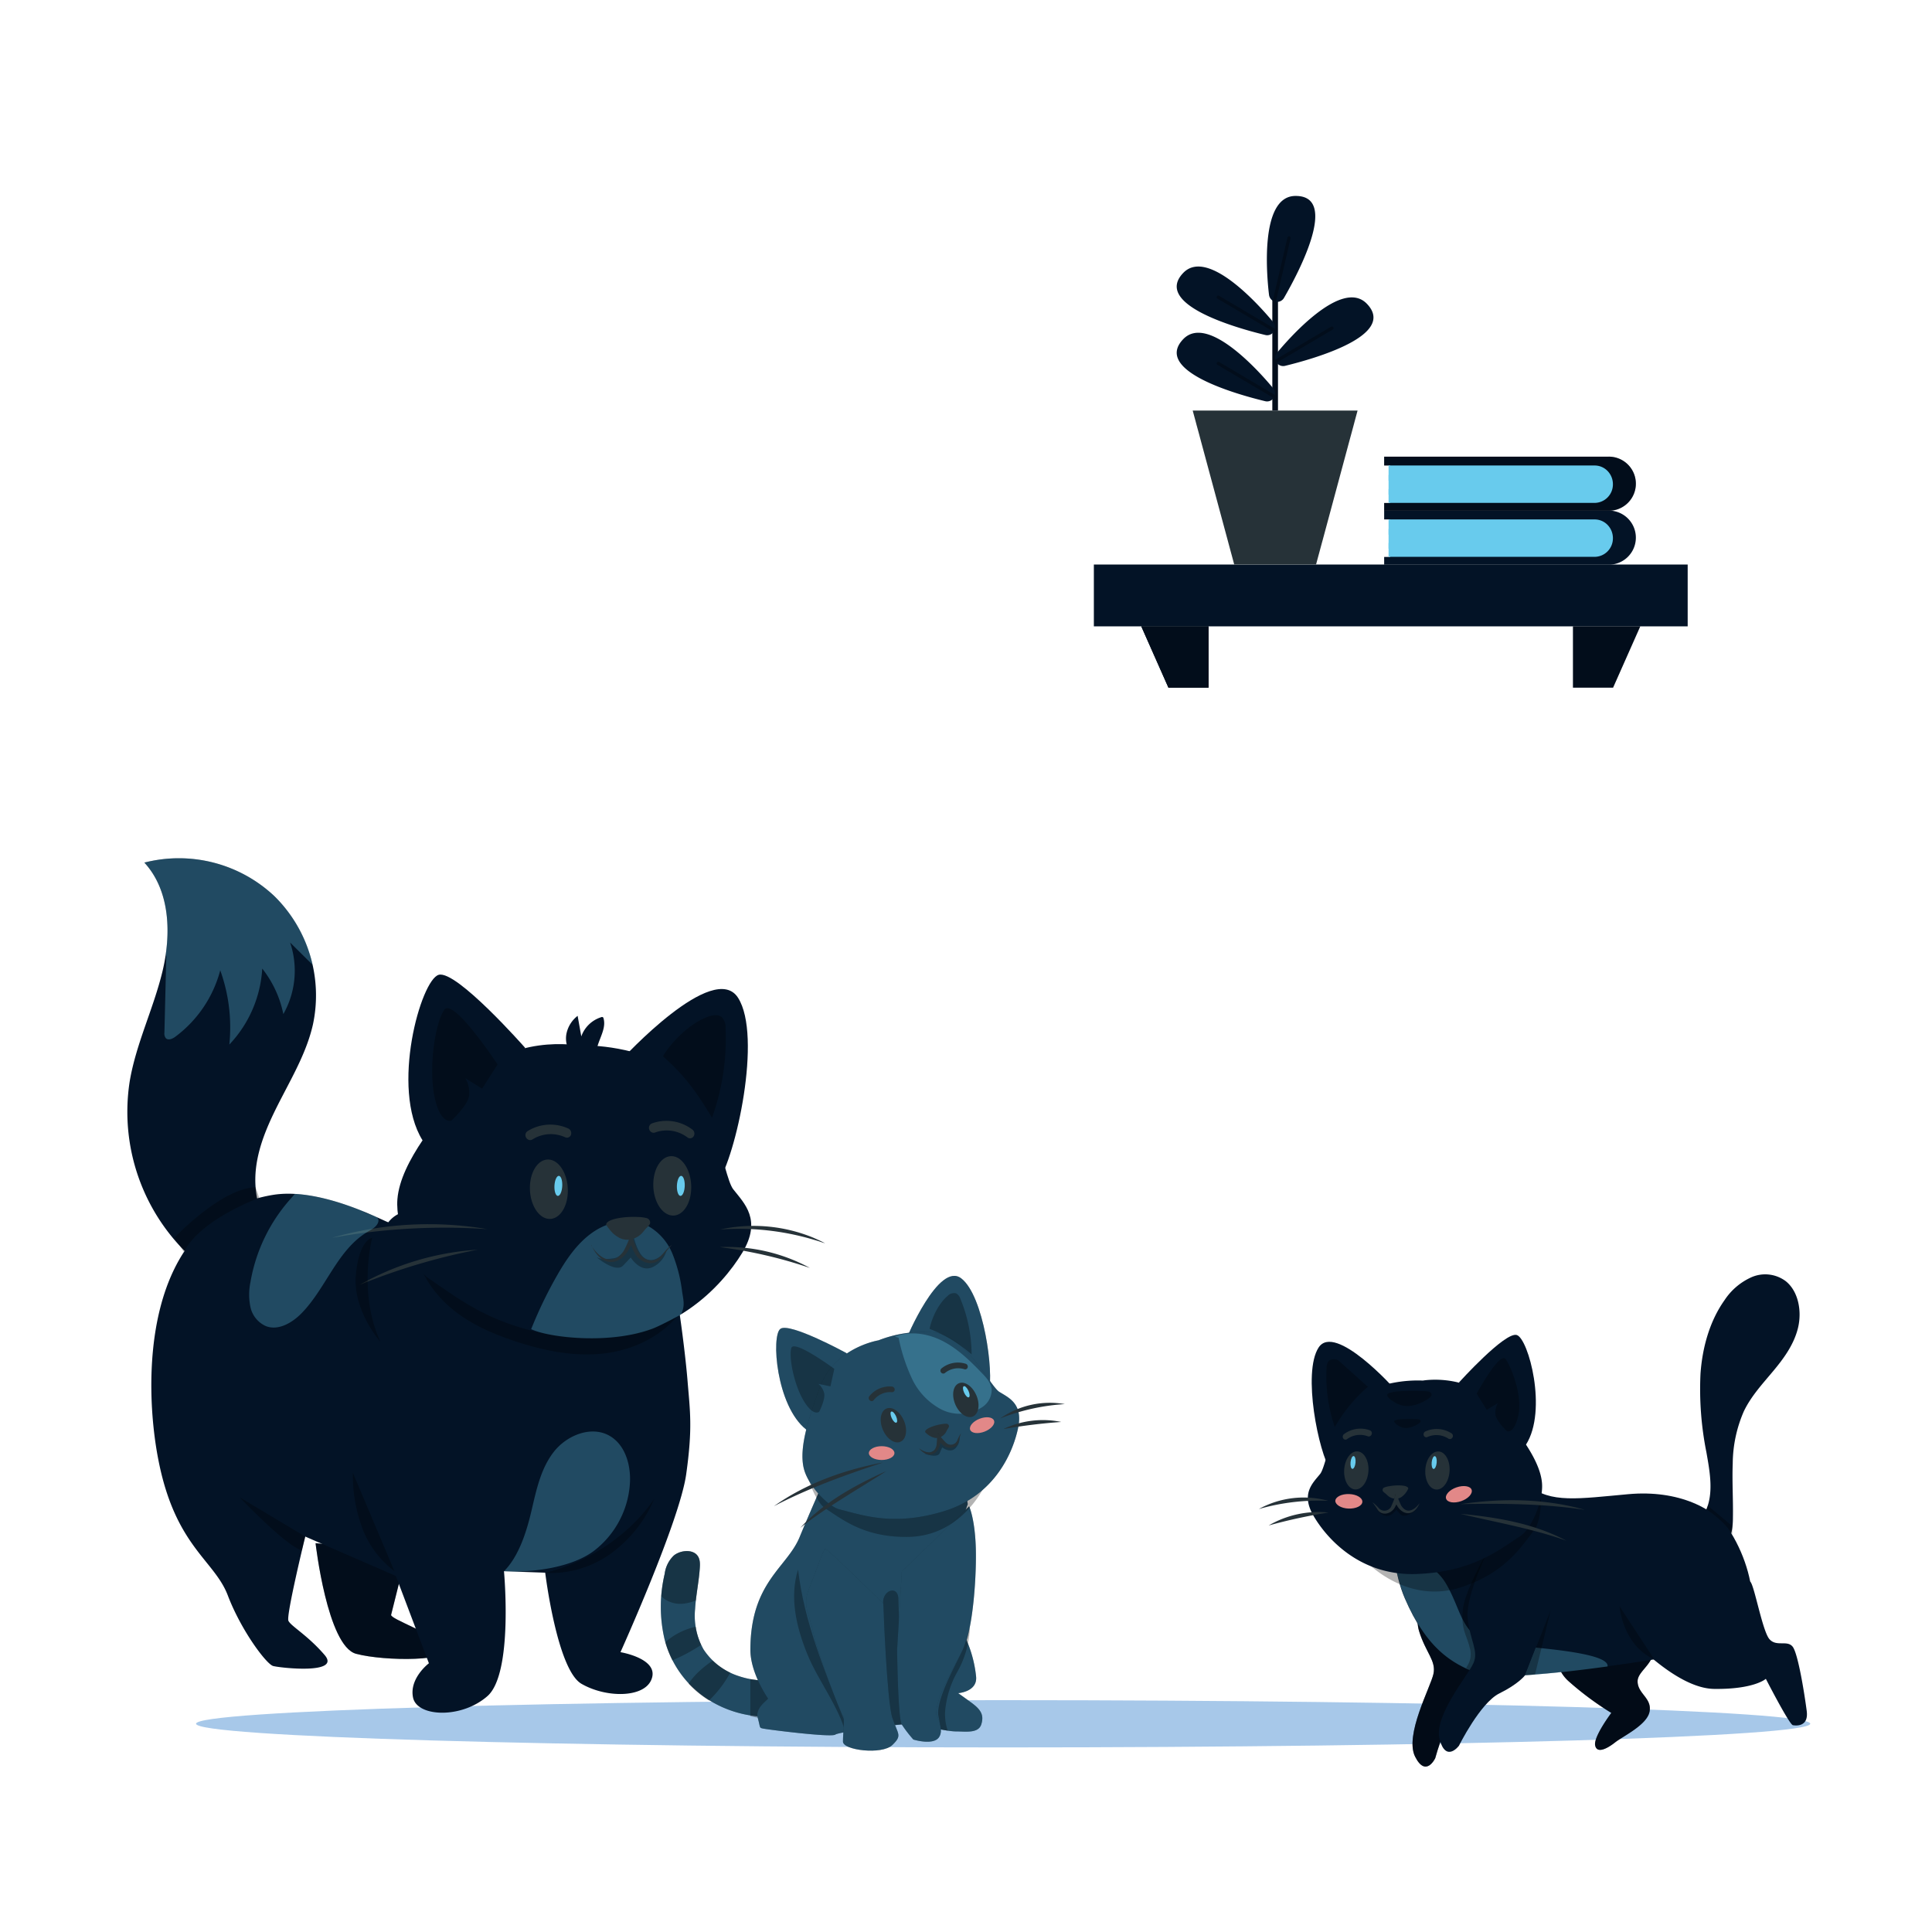 <svg xmlns="http://www.w3.org/2000/svg" viewBox="0 0 500 500"><path d="M468.49 446.1c0 3.38-93.52 6.13-208.88 6.13s-208.87-2.75-208.87-6.13 93.51-6.1 208.87-6.1 208.88 2.71 208.88 6.1" style="fill:#a7c8e9"/><path d="M283.09 146.1h153.68v16H283.09z" style="fill:#031326"/><path d="m295.36 162.09 7.03 15.87h10.38v-15.87z" style="fill:#031326"/><path d="m295.36 162.09 7.03 15.87h10.38v-15.87z" style="fill:#031326"/><path d="m295.36 162.09 7.03 15.87h10.38v-15.87z" style="opacity:.3"/><path d="m424.5 162.09-7.04 15.87h-10.37v-15.87z" style="fill:#031326"/><path d="m424.5 162.09-7.04 15.87h-10.37v-15.87z" style="opacity:.3"/><path d="M330.73 106.25V76.41a.72.72 0 1 0-1.44 0v29.84Z" style="fill:#031326"/><path d="M330.73 106.25V76.41a.72.72 0 1 0-1.44 0v29.84Z" style="opacity:.3"/><path d="m317.92 140.55.73 2.71.16.58.6 2.24h21.19l.6-2.24.16-.58.73-2.71.16-.57 7.24-26.87.16-.58.73-2.7.15-.58.81-3h-42.67l.81 3 .15.58.74 2.7.15.58 7.25 26.87z" style="fill:#263238"/><path d="M327.43 86.69a2 2 0 0 0 2.18-.81 1.9 1.9 0 0 0 .35-.77 2 2 0 0 0 0-.44 2.07 2.07 0 0 0-.48-1.33c-2.75-3.34-16.7-19.47-23.24-12.73-7.86 8.15 13.57 14.23 21.19 16.08" style="fill:#031326"/><path d="m315.09 77.29 14.52 8.59a1.9 1.9 0 0 0 .35-.77l-14.44-8.54a.42.42 0 1 0-.43.72" style="opacity:.3"/><path d="M330 92.65a2.2 2.2 0 0 0 .05.45 2.2 2.2 0 0 0 .35.77 2.07 2.07 0 0 0 2.18.81c7.62-1.86 29.05-7.93 21.15-16.08-6.54-6.75-20.49 9.38-23.25 12.72a2.1 2.1 0 0 0-.48 1.33" style="fill:#031326"/><path d="M330.05 93.1a2.2 2.2 0 0 0 .35.77l14.52-8.6a.42.42 0 0 0 .15-.57.42.42 0 0 0-.58-.15Z" style="opacity:.3"/><path d="M328.42 76.29a2.1 2.1 0 0 0 .63 1.27 3 3 0 0 0 .35.27 2 2 0 0 0 .8.28 2.07 2.07 0 0 0 2.09-1c3.92-6.79 14.3-26.5 2.95-26.4-9.4.06-7.34 21.29-6.82 25.58" style="fill:#031326"/><path d="M329.4 77.83a2 2 0 0 0 .8.28l3.8-16.44a.41.41 0 0 0-.31-.5.42.42 0 0 0-.5.32Z" style="opacity:.3"/><path d="M327.43 103.83a2.07 2.07 0 0 0 2.18-.81 2 2 0 0 0 .35-.77 2.2 2.2 0 0 0 0-.45 2.1 2.1 0 0 0-.48-1.33c-2.75-3.34-16.7-19.47-23.24-12.72-7.86 8.15 13.57 14.25 21.19 16.08" style="fill:#031326"/><path d="m315.09 94.43 14.52 8.57a2 2 0 0 0 .35-.77l-14.44-8.53a.42.42 0 0 0-.58.15.43.43 0 0 0 .15.58" style="opacity:.3"/><path d="M359.76 134.43h-1.54v-2.29h58.14a7 7 0 0 1 0 14h-58.14v-2h1.54Z" style="fill:#031326"/><path d="M359.36 134.43v9.68h53.34a4.78 4.78 0 0 0 4.72-4.84 4.9 4.9 0 0 0-1.38-3.42 4.64 4.64 0 0 0-3.34-1.42Z" style="fill:#68cbed"/><path d="M359.36 136.88v1.48h52a.74.74 0 0 0 .73-.74.74.74 0 0 0-.73-.74ZM359.36 140.52V142h52a.73.73 0 0 0 .73-.73.74.74 0 0 0-.73-.74Z" style="fill:#68cbed"/><path d="M359.76 120.47h-1.54v-2.29h58.14a7 7 0 0 1 0 14h-58.14v-2h1.54Z" style="fill:#031326"/><path d="M359.76 120.47h-1.54v-2.29h58.14a7 7 0 0 1 0 14h-58.14v-2h1.54Z" style="opacity:.3"/><path d="M359.36 120.47v9.68h53.34a4.78 4.78 0 0 0 4.72-4.84 4.9 4.9 0 0 0-1.38-3.42 4.64 4.64 0 0 0-3.34-1.42Z" style="fill:#68cbed"/><path d="M359.36 122.92v1.48h52a.74.74 0 0 0 .73-.74.74.74 0 0 0-.73-.74ZM359.36 126.56V128h52a.73.73 0 0 0 .73-.73.74.74 0 0 0-.73-.74Z" style="fill:#68cbed"/><path d="M369.6 401.65c-.27.63-4.07 14.87-2.35 20.47s4.47 7.66 3.72 11.1-7.54 15.88-4.74 21.41 5.21.38 5.21.38 3.24-12.13 7.6-15.67 5.58-6.1 5.58-6.1l3.38-19.15Z" style="fill:#031326"/><path d="M369.6 401.65c-.27.63-4.07 14.87-2.35 20.47s4.47 7.66 3.72 11.1-7.54 15.88-4.74 21.41 5.21.38 5.21.38 3.24-12.13 7.6-15.67 5.58-6.1 5.58-6.1l3.38-19.15Z" style="opacity:.4"/><path d="M404.29 421.85c-.06.67-4.06 8.2 1.72 13.3a78 78 0 0 0 11 8.15s-4.63 6.14-4.19 8.39 3.12.86 5.17-.76 8.31-4.53 8.92-8-3-4.54-3.1-7.7 5.55-4.81 4.15-11.06-5.08-9-5.08-9Z" style="fill:#031326"/><path d="M404.29 421.85c-.06.67-4.06 8.2 1.72 13.3a78 78 0 0 0 11 8.15s-4.63 6.14-4.19 8.39 3.12.86 5.17-.76 8.31-4.53 8.92-8-3-4.54-3.1-7.7 5.55-4.81 4.15-11.06-5.08-9-5.08-9Z" style="opacity:.4"/><path d="M359.58 387.22c1.61-5-1.46 13.83 4 26.47s11.8 16.82 19.1 19.43 45.41-3.67 45.41-3.67 24.93-7.61 25.37-13.19-1.57-13.21-5.48-19.57-13.69-11.16-26.55-10-20.3 2.45-25.82-2.35-6.83-7.21-6.83-7.21Z" style="fill:#031326"/><path d="M389.5 425.72c-11.47-.9-10.63-7.83-15.16-15.68S360.87 403 360.87 403v.18a41.5 41.5 0 0 0 2.78 10.54c5.49 12.63 11.8 16.82 19.1 19.43 4.6 1.64 21.45-.25 33.28-1.87.53-3.28-15.1-4.65-26.53-5.56" style="fill:#68cbed;opacity:.3"/><path d="M441.3 391.31c2.29-4.61 1.23-10.27.32-15.44a83.2 83.2 0 0 1-1.53-20.39c.49-6.81 2.39-13.61 6.22-19a16.3 16.3 0 0 1 7.12-6 8.88 8.88 0 0 1 8.75 1.11c3.28 2.65 4.19 7.82 3.13 12.12s-3.7 7.88-6.43 11.15-5.68 6.44-7.57 10.37a34.4 34.4 0 0 0-2.88 13.5c-.18 4.67.13 9.34.05 14 0 2.42-.29 5.08-1.89 6.72M419.94 421.71c.36.44 13.27 15.25 23.68 15.38s13.38-2.61 13.38-2.61 6.07 11.84 7 12 4.1.39 3.58-3.67-2.22-14.89-3.65-16.66-4.2.12-6-1.94-3.86-13.69-4.92-14.84-33.07 12.34-33.07 12.34" style="fill:#031326"/><path d="M379.42 431.6a5.7 5.7 0 0 0 .93-5.23c-.82-3.38-2.27-4.68-1.78-9.7s6.21-14.82 6.21-14.82.94 27.22.79 27.57-4.24 3.63-4.24 3.63Z" style="opacity:.3"/><path d="M386.06 399.29c-.38.55-6.84 13.57-6.24 19.43s2.91 8.51 1.51 11.69-10.43 13.76-8.75 19.8 5 1.58 5 1.58 5.5-11.1 10.46-13.54 6.63-4.67 6.63-4.67l7-17.9Z" style="fill:#031326"/><path d="m397.26 433.36 4.06-16.65-6.63 16.87zM428.13 429.45l-9-13.75s.77 10.06 9 13.75M441.62 390.62s4.86 3.11 6.66 6.51l.07-2.17-6.38-5.3ZM366.44 366.45s9.19-4.71 17.41 1.75c4.71 3.7 12.07 9 14.13 14.62 1.53 4.19.72 11.08-.9 13.13-3.3 4.16-7.3 11-18.86 14.8s-20.94-2.8-25.12-7.05-2.42-7.42-1.52-9.93-1.81-16.44 3.77-21.39a25.24 25.24 0 0 1 11.09-5.93" style="opacity:.3"/><path d="M377.6 357.76s11.91-13.18 14.94-12.26 8 19.52 2.4 28.34l-4.46 2.57L380 365.85ZM361.1 359.66c-.23-.3-15.59-17.43-19.84-10.93s0 27.18 3.1 31.82 16.74-20.89 16.74-20.89" style="fill:#031326"/><path d="M368.23 357.29s12.26-2.17 19.55 7.08c4.17 5.3 10.86 13.08 11.3 19.6.33 4.87-3 11.86-5.56 13.52-5.25 3.38-12.23 9.33-26.91 9.86s-23.26-9.23-26.64-15-.24-8.51 1.67-10.88 3.55-17.81 11.72-21.33a33.4 33.4 0 0 1 14.87-2.85" style="fill:#031326"/><path d="M378 389.27c10.61-1.57 21.76-1.49 32.13 1.47-10.62-1.6-21.41-1.68-32.13-1.47M378 391.79c9.35.85 19 2.49 27.37 6.94-8.59-3.09-18.48-4.81-27.37-6.94M343.78 388.42a55.9 55.9 0 0 0-18 2.12 24.1 24.1 0 0 1 18-2.12M343.82 391.44a141 141 0 0 0-15.49 3.35 25.65 25.65 0 0 1 15.49-3.35M354.59 371.66a.72.72 0 0 1-.59.06 5.68 5.68 0 0 0-5.35.7.7.7 0 0 1-1-.13.84.84 0 0 1 .15-1.12 7.12 7.12 0 0 1 6.75-1 .8.8 0 0 1 .44 1 .78.78 0 0 1-.4.49M354.16 380.37c-.05 2.72-1.49 5-3.23 5.09s-3.12-2-3.07-4.75 1.49-5 3.23-5.09 3.11 2.04 3.07 4.75" style="fill:#263238"/><path d="M350.81 378.54c-.09.92-.45 1.63-.81 1.6s-.57-.8-.48-1.72.44-1.63.8-1.59.57.8.49 1.71" style="fill:#68cbed"/><path d="M375.44 372.4a.7.7 0 0 1-.58-.07 5.68 5.68 0 0 0-5.38-.46.71.71 0 0 1-1-.35.84.84 0 0 1 .39-1.06 7.1 7.1 0 0 1 6.8.5.79.79 0 0 1 .22 1.08.8.8 0 0 1-.45.36M375.16 380.4c-.05 2.72-1.49 5-3.23 5.09s-3.11-2-3.07-4.76 1.49-5 3.23-5.09 3.11 2.04 3.07 4.76" style="fill:#263238"/><path d="M371.81 378.57c-.09.91-.45 1.63-.81 1.59s-.57-.8-.48-1.72.44-1.62.8-1.59.58.8.49 1.72" style="fill:#68cbed"/><path d="M358.15 385a5.4 5.4 0 0 1 1.39-.37c2-.37 4.87-.31 4.92.59a5.17 5.17 0 0 1-1.68 2.15 2.63 2.63 0 0 1-2 .47 3.2 3.2 0 0 1-1.38-.57c-.4-.3-.61-.57-1-.87a2.5 2.5 0 0 1-.54-.53.72.72 0 0 1 .29-.87" style="fill:#263238"/><path d="M366.58 390.7s-3 2.48-4.1 1.24l-1.13-1.23s-1.43 2.25-3.26 1.45a3.89 3.89 0 0 1-2.18-2.65s1.42 2 3 1.43 2.24-4.39 2.24-4.39.65 3.9 2.68 4.29 2.75-.14 2.75-.14" style="opacity:.3"/><path d="M367.42 388.94c-1.74 4.3-5.5 3-6.54-.92h.95a8.8 8.8 0 0 1-.94 2.25c-1 1.59-3.3 2.11-4.41.38a15.5 15.5 0 0 0-1.33-1.89 9.8 9.8 0 0 1 1.7 1.56 1.94 1.94 0 0 0 3.24-.57 19.6 19.6 0 0 0 1.24-3.53 19 19 0 0 0 1.31 3.43c1.45 2.33 3.5 1.12 4.78-.69Z" style="fill:#263238"/><path d="M390 370.4s-2.89-2.73-3-4.45a5 5 0 0 1 .67-2.84l-2.89 1.75-2.62-4.17s6-11.09 7.51-8.93 4.34 9.36 3.29 14.4-2.96 4.24-2.96 4.24M354 358.91a39.6 39.6 0 0 0-8.55 10.41 40.2 40.2 0 0 1-2.13-15.32 2.6 2.6 0 0 1 .65-1.88 2.47 2.47 0 0 1 2.42-.05" style="opacity:.3"/><path d="M374.25 387.86c.34 1 2.1 1.27 3.92.63s3-1.95 2.69-2.93-2.1-1.26-3.92-.63-3.03 1.95-2.69 2.93M345.58 388.42c0 1 1.51 1.94 3.44 2s3.53-.72 3.56-1.76-1.5-1.94-3.43-2-3.53.72-3.57 1.76" style="fill:#e28888"/><path d="M367.42 367.42a1.3 1.3 0 0 0-.62-.13 35 35 0 0 0-4 0 5.6 5.6 0 0 0-1.68.28c-.15.05-.31.13-.33.28s.55.8.86.95l-.07-.06a3.7 3.7 0 0 0 2.94.77 6.3 6.3 0 0 0 2.84-1.26.7.7 0 0 0 .28-.33.48.48 0 0 0-.22-.5M370.06 360.27a2.2 2.2 0 0 0-1-.22 59 59 0 0 0-6.67 0 10.5 10.5 0 0 0-2.83.46c-.24.09-.5.23-.55.48-.08.48.93 1.35 1.46 1.6l-.12-.1a6.24 6.24 0 0 0 4.94 1.3 10.6 10.6 0 0 0 4.71-2.09 1.14 1.14 0 0 0 .47-.55.8.8 0 0 0-.41-.88" style="opacity:.3"/><path d="M191 433.71a17.12 17.12 0 0 1-8.92-6.84 17.7 17.7 0 0 1-2.19-10.47c.2-3.58 1-7.12 1.22-10.69.09-1.25.05-2.64-1-3.54-1.49-1.25-4.28-.82-5.75.42a7.94 7.94 0 0 0-2.34 4.72 36.84 36.84 0 0 0 0 17.06 26.3 26.3 0 0 0 10.22 14.78 28.63 28.63 0 0 0 19.89 4.92l1.31-9.7a22.66 22.66 0 0 1-12.44-.66" style="fill:#031326"/><g style="opacity:.3"><path d="M191 433.71a17.12 17.12 0 0 1-8.92-6.84 17.7 17.7 0 0 1-2.19-10.47c.2-3.58 1-7.12 1.22-10.69.09-1.25.05-2.64-1-3.54-1.49-1.25-4.28-.82-5.75.42a7.94 7.94 0 0 0-2.34 4.72 36.84 36.84 0 0 0 0 17.06 26.3 26.3 0 0 0 10.22 14.78 28.63 28.63 0 0 0 19.89 4.92l1.31-9.7a22.66 22.66 0 0 1-12.44-.66" style="fill:#68cbed"/></g><path d="M196.14 434.82s3.27 4.75 3 4.92-3.05 4.81-3.05 4.81l-1.9-.39v-9.61Z" style="opacity:.3"/><path d="M198.75 439.54c.13.35-3.38 2.33-2.65 5s.36 2.56 1.28 2.79 17.79 2.39 18.81 1.58 21.06-3.26 21.2-2.91 7.46 2.09 10 2.09 5.84.58 6.58-1.86-.15-3.81-2.64-5.63-3.36-2.41-3.36-2.41 5.05-.35 4.64-4.31a31.7 31.7 0 0 0-2-8.27c-.43-1.07-7.16-16.54-7.16-16.54l7-19.8s-.88-5.24-.15-8.5 1.17-4.9 1.17-4.9h-35s-6.29 14.05-9.54 21.95S194.2 409.45 194.2 427c0 6.08 4.55 12.54 4.55 12.54" style="fill:#031326"/><path d="M198.75 439.54c.13.35-3.38 2.33-2.65 5s.36 2.56 1.28 2.79 17.79 2.39 18.81 1.58 21.06-3.26 21.2-2.91 7.46 2.09 10 2.09 5.84.58 6.58-1.86-.15-3.81-2.64-5.63-3.36-2.41-3.36-2.41 5.05-.35 4.64-4.31a31.7 31.7 0 0 0-2-8.27c-.43-1.07-7.16-16.54-7.16-16.54l7-19.8s-.88-5.24-.15-8.5 1.17-4.9 1.17-4.9h-35s-6.29 14.05-9.54 21.95S194.2 409.45 194.2 427c0 6.08 4.55 12.54 4.55 12.54" style="fill:#68cbed;opacity:.3"/><path d="M233.36 446.28c.09 0-.82-32.43-.86-32.79-.34-3.5-4.54-1.69-3.9 1.92l.61 31.1Z" style="opacity:.3"/><path d="M250.81 389.84s1.39 2.89 1.7 10-.62 21.35-3.08 26.5-7.4 13-7.09 17.43c0 0 2.17 3.91.59 5.94s-6.56.48-6.56.48a34 34 0 0 1-3-3.91c-1-1.6-1.2-19.38-1.2-19.38l1.23-20.23Z" style="fill:#031326"/><path d="M250.81 389.84s1.39 2.89 1.7 10-.62 21.35-3.08 26.5-7.4 13-7.09 17.43c0 0 2.17 3.91.59 5.94s-6.56.48-6.56.48a34 34 0 0 1-3-3.91c-1-1.6-1.2-19.38-1.2-19.38l1.23-20.23Z" style="fill:#68cbed;opacity:.3"/><path d="M215.1 381.72s-11.76 21.16-12.67 28.85 0 30 0 30" style="fill:none"/><path d="M218.38 444.89c-5-12.55-10.29-25.25-11.84-38.67-2.27 7.12-.44 14.9 2.37 21.82s8.13 13.48 10 20.71Z" style="opacity:.3"/><path d="M228.59 415s.92 25.19 2.34 29.54 2.68 4.5 0 7.08-12.77 1.35-12.77-.89.52-6.32 0-6.73-6.49-15.93-7.69-21.51-2.9-6.94-1-11.57 3.59-9.94 4.1-10.08S228.59 415 228.59 415" style="fill:#031326"/><path d="M228.59 415s.92 25.19 2.34 29.54 2.68 4.5 0 7.08-12.77 1.35-12.77-.89.52-6.32 0-6.73-6.49-15.93-7.69-21.51-2.9-6.94-1-11.57 3.59-9.94 4.1-10.08S228.59 415 228.59 415" style="fill:#68cbed;opacity:.3"/><path d="M245.27 447.9a13.3 13.3 0 0 1-.68-4.95 25.2 25.2 0 0 1 3.2-10.34 25.1 25.1 0 0 0 3.21-11.43l-1.2 4.05a14 14 0 0 1-.88 2.24c-2.53 5.11-6.39 12.19-6.11 16.3l.73 3.83ZM231.8 354.5s-9.68-1.34-15 7c-3.06 4.77-8 11.79-8.07 17.45-.07 4.22 2.8 10.12 4.88 11.44 4.24 2.7 9.94 7.54 21.45 7.36s17.83-9 20.25-14.11-.16-7.37-1.74-9.34-3.49-15.25-10-17.93a23.75 23.75 0 0 0-11.77-1.87" style="opacity:.3"/><path d="M219.13 350.22s-14.74-8.07-17.16-6.32-1.1 19.94 6.67 26.06l4.78.91 6.05-12.68Z" style="fill:#031326"/><path d="M219.13 350.22s-14.74-8.07-17.16-6.32-1.1 19.94 6.67 26.06l4.78.91 6.05-12.68Z" style="fill:#68cbed;opacity:.3"/><path d="M234.45 346.78c.11-.34 8.51-20.42 14.33-15.93s8.46 24.27 7.12 29.38-21.45-13.45-21.45-13.45" style="fill:#031326"/><path d="M234.45 346.78c.11-.34 8.51-20.42 14.33-15.93s8.46 24.27 7.12 29.38-21.45-13.45-21.45-13.45" style="fill:#68cbed;opacity:.3"/><path d="M227.35 346.88s-11.62 1.87-15.26 12.4c-2.08 6-5.63 15.06-4 21 1.22 4.45 6.35 9.66 9.17 10.35 5.74 1.38 13.82 4.52 27.1.44s17.91-15.49 19.15-21.65-2.44-7.68-4.88-9.2-8.71-14.8-17.1-15.4a31.6 31.6 0 0 0-14.18 2.06" style="fill:#031326"/><path d="M227.35 346.88s-11.62 1.87-15.26 12.4c-2.08 6-5.63 15.06-4 21 1.22 4.45 6.35 9.66 9.17 10.35 5.74 1.38 13.82 4.52 27.1.44s17.91-15.49 19.15-21.65-2.44-7.68-4.88-9.2-8.71-14.8-17.1-15.4a31.6 31.6 0 0 0-14.18 2.06" style="fill:#68cbed;opacity:.3"/><g style="opacity:.3"><path d="M232.56 346.21a46.6 46.6 0 0 0 3.44 10.55 17.27 17.27 0 0 0 7.48 7.93 10.67 10.67 0 0 0 10.58-.43 5.39 5.39 0 0 0 2.59-4.69c-.16-1.64-1.35-3-2.49-4.17-3-3.13-6.16-6.22-10-8.24s-8.52-2.83-12.56-1.24" style="fill:#68cbed"/></g><path d="M228.54 378.49c-9.63 3.18-19.24 6.61-28.25 11.31 8.32-5.9 18.27-9.45 28.25-11.31M229.38 380.72c-6.62 4.27-16.26 9.79-22.29 14.71 6.06-6.6 14.18-11.08 22.29-14.71M258.87 367.08a22.45 22.45 0 0 1 16.7-3.7 55 55 0 0 0-16.7 3.7M259.77 369.79a23.7 23.7 0 0 1 14.88-1.79 149 149 0 0 0-14.88 1.82ZM244 355.47a.7.7 0 0 0 .54-.13 5.39 5.39 0 0 1 5-1 .66.66 0 0 0 .89-.44.78.78 0 0 0-.48-.95 6.71 6.71 0 0 0-6.33 1.23.76.76 0 0 0-.09 1 .8.8 0 0 0 .47.29M247.1 363.12c.88 2.41 2.88 4 4.46 3.54s2.15-2.79 1.26-5.2-2.88-4-4.46-3.54-2.15 2.78-1.26 5.2" style="fill:#263238"/><path d="M249.52 360.44c.36.79.91 1.32 1.21 1.18s.27-.9-.1-1.69-.9-1.32-1.21-1.17-.26.89.1 1.68" style="fill:#68cbed"/><path d="M225.61 362.62a.64.64 0 0 0 .49-.25 5.37 5.37 0 0 1 4.66-2.08.68.68 0 0 0 .78-.62.79.79 0 0 0-.67-.83 6.73 6.73 0 0 0-5.93 2.56.75.75 0 0 0 .15 1 .8.8 0 0 0 .52.22M228.35 369.67c.88 2.41 2.88 4 4.46 3.54s2.15-2.79 1.26-5.2-2.88-4-4.46-3.54-2.15 2.79-1.26 5.2" style="fill:#263238"/><path d="M230.77 367c.36.79.91 1.32 1.21 1.18s.27-.9-.1-1.69-.9-1.31-1.21-1.17-.26.88.1 1.68" style="fill:#68cbed"/><path d="M245 368.47a5.2 5.2 0 0 0-1.35.11c-1.88.28-4.45 1.23-4.21 2.05a4.8 4.8 0 0 0 2.16 1.4 2.5 2.5 0 0 0 2-.21 3.2 3.2 0 0 0 1.06-.94c.27-.39.36-.71.63-1.1a2 2 0 0 0 .31-.64.67.67 0 0 0-.6-.67" style="fill:#263238"/><path d="M239.21 376.21s3.42 1.29 4-.17l.62-1.46s2 1.57 3.37.29a3.7 3.7 0 0 0 1.13-3.05s-.65 2.25-2.26 2.22-3.36-3.22-3.36-3.22.63 3.68-1.07 4.66-2.43.73-2.43.73" style="opacity:.3"/><path d="M237.92 374.89c1.7 1.2 3.89 1.65 4.46-.87a20 20 0 0 0 .09-3.56 17.7 17.7 0 0 0 2.26 2.84 1.82 1.82 0 0 0 3-.48 8.6 8.6 0 0 1 1-1.92 13 13 0 0 0-.59 2.11c-.46 1.91-2.73 2.17-4.1 1a8 8 0 0 1-1.53-1.72l.9-.29c.3 3.87-2.71 6.19-5.58 2.85Z" style="fill:#263238"/><path d="M212 365.36s1.73-3.34 1.27-4.9a4.63 4.63 0 0 0-1.48-2.32l3.13.65 1-4.53s-10.49-7.75-11.14-5.36.7 9.43 3.21 13.61 4.01 2.85 4.01 2.85M248.57 336.18a2.48 2.48 0 0 0-1.17-1.48 2.3 2.3 0 0 0-2.17.7c-2.28 1.89-4.07 5.6-4.65 8.5a37.5 37.5 0 0 1 10.87 6.63 38 38 0 0 0-2.88-14.35" style="opacity:.3"/><path d="M231.48 376.06c0 1-1.48 1.78-3.31 1.78s-3.31-.8-3.31-1.78 1.48-1.79 3.31-1.79 3.31.8 3.31 1.79M257.25 367.64c.36.92-.74 2.2-2.44 2.86s-3.38.45-3.73-.47.74-2.2 2.44-2.86 3.38-.45 3.73.47" style="fill:#e28888"/><path d="M171.14 413.07a5.7 5.7 0 0 0 .77.71 7.37 7.37 0 0 0 5.47 1.18 11.4 11.4 0 0 0 2.73-.79c.31-2.82.82-5.63 1-8.46.09-1.25.05-2.64-1-3.54-1.49-1.25-4.28-.82-5.75.42a7.94 7.94 0 0 0-2.34 4.72 47 47 0 0 0-.88 5.76M180.08 421a17.64 17.64 0 0 0-7.91 4 25.7 25.7 0 0 0 1.83 4.7 45 45 0 0 0 7.45-4 15.5 15.5 0 0 1-1.37-4.7M189 432.86a17.5 17.5 0 0 1-4.54-3.1 29 29 0 0 0-3.76 3 17.7 17.7 0 0 0-2.51 3 26 26 0 0 0 4 3.47c.42.3.86.59 1.3.86a29.2 29.2 0 0 0 5.51-7.23" style="opacity:.3"/><path d="M81.67 399.4S84.71 426 92.15 428s25.62 2 22.82-1.66-14-7.32-13.75-8.42 4.23-16.83 4.23-16.83Z" style="fill:#031326"/><path d="M81.67 399.4S84.71 426 92.15 428s25.62 2 22.82-1.66-14-7.32-13.75-8.42 4.23-16.83 4.23-16.83Z" style="opacity:.3"/><path d="M100.5 316.32c-1.13-.23-17.45-9.19-30-7.06-34.22 5.79-33.35 49.22-29.5 68.62 4.37 22.33 14.47 25.86 17.95 35s10 17.8 11.74 18.28 17.72 2.27 13.31-2.86-8.74-7.47-9.36-8.85S79 397.66 79 397.66l23.45 10.2 8.55 22.59s-5.16 3.9-4.1 8.9 12.49 5.52 19.24-.39 4.29-32.33 4.29-32.33l10.67.38s3.06 25.11 9.39 28.76 15.9 3.66 18-.89c2.56-5.57-7.91-7.3-7.91-7.3s15.29-33.87 17-46 1-16.31.34-24.42-3.69-32.93-7.49-42.86-62.59-1.19-65.38-.79a7.63 7.63 0 0 0-4.55 2.81" style="fill:#031326"/><path d="M141 407.06a26.7 26.7 0 0 0 17.32-5.17 33.67 33.67 0 0 0 11-14c-6.39 9.43-17.2 16.51-28.32 19.17M102.07 406.6q-5.37-12.74-10.75-25.45a39.4 39.4 0 0 0 2.77 15.17 25 25 0 0 0 7.98 10.28" style="opacity:.3"/><path d="M71 231.91a36.05 36.05 0 0 0-33.64-8.67c6.71 7.29 7 18.51 4.69 28.14s-6.83 18.69-8.48 28.46a51.16 51.16 0 0 0 18.55 47.81l20.38-6.83c-5.18-4.29-7-11.62-6.27-18.3s3.75-12.88 6.85-18.85 6.41-11.93 7.9-18.49A36.05 36.05 0 0 0 71 231.91" style="fill:#031326"/><path d="M120.63 328.91 107.72 324c1.16 6 4.91 11.23 9.58 15s10.21 6.17 15.83 8.05c7.49 2.49 15.39 4.14 23.21 3.22s15.56-4.67 20.17-11.27a437 437 0 0 1-55.88-10.09" style="opacity:.3"/><path d="M135.87 271.14s-17.73-20.14-22.33-18.86-12.54 29.36-4.21 42.8l6.68 4 16-15.75ZM160.78 274.35c.35-.46 23.93-26 30.23-16.12s-.55 41.1-5.35 48-24.88-31.88-24.88-31.88" style="fill:#031326"/><path d="M150.05 270.62s-18.48-3.54-29.7 10.3c-6.42 7.93-16.69 19.56-17.5 29.41-.59 7.34 4.26 18 8.13 20.54 7.87 5.23 18.3 14.36 40.49 15.47s35.36-13.48 40.59-22.07.53-12.86-2.3-16.49-5-27-17.29-32.48-22.42-4.68-22.42-4.68" style="fill:#031326"/><path d="M156.2 263.57a.6.6 0 0 0-.12-.27c-.16-.16-.43-.1-.64 0a8 8 0 0 0-5 4.92c-.32-1.78-.63-3.55-.95-5.32a7.83 7.83 0 0 0-2.9 4.66 6.58 6.58 0 0 0 1.31 5.28l6.47.7c-.54-3.37 2.76-6.68 1.83-9.97M154.43 273.74a.6.6 0 0 0 .63-.16l-.66-.07a2 2 0 0 0 .03.23" style="fill:#031326"/><g style="opacity:.3"><path d="M137.46 344a111 111 0 0 1 6.54-13.62c2.43-4.28 5.24-8.5 9.25-11.35s9.49-4.08 14-2a14.5 14.5 0 0 1 6.76 7.4 38.9 38.9 0 0 1 2.53 9.89c.38 2.39.76 3.73-.33 5.89 0 0-5.29 2.89-7.27 3.63-10.48 4-26.23 2.56-31.44.16" style="fill:#68cbed"/></g><path d="M126.11 318.1a162.7 162.7 0 0 0-37.67 1.81c-.82.15-1.66.29-2.49.42a90.7 90.7 0 0 1 40.16-2.23M123.6 323.42a162.4 162.4 0 0 0-30.51 9.09 71 71 0 0 1 30.51-9.09M186.38 318.19a40.64 40.64 0 0 1 24 2.08c1.07.47 2.13.93 3.15 1.49q-.84-.25-1.65-.54l-1.66-.49a67.9 67.9 0 0 0-23.81-2.54ZM186.25 322.75a44.84 44.84 0 0 1 23.36 5.39 119.2 119.2 0 0 0-23.36-5.39M168.59 293a1.08 1.08 0 0 0 .91.1 8.9 8.9 0 0 1 8.34 1.21 1.11 1.11 0 0 0 1.63-.17 1.31 1.31 0 0 0-.21-1.75 11.06 11.06 0 0 0-10.52-1.66 1.23 1.23 0 0 0-.72 1.56 1.3 1.3 0 0 0 .57.71M169.07 306.58c0 4.25 2.22 7.83 4.94 8s4.9-3.11 4.88-7.36-2.22-7.83-4.93-8-4.9 3.12-4.89 7.36" style="fill:#263238"/><path d="M175.18 306.87c-.05 1.43.36 2.61.92 2.63s1.05-1.12 1.11-2.55-.36-2.62-.92-2.64-1.05 1.13-1.11 2.56" style="fill:#68cbed"/><path d="M136.87 295a1.12 1.12 0 0 0 .91-.1 8.89 8.89 0 0 1 8.4-.61 1.12 1.12 0 0 0 1.56-.52 1.34 1.34 0 0 0-.58-1.67 11.14 11.14 0 0 0-10.63.64 1.24 1.24 0 0 0-.37 1.68 1.3 1.3 0 0 0 .71.58M137.14 307.45c0 4.25 2.22 7.84 4.94 8s4.9-3.12 4.88-7.36-2.22-7.83-4.93-8-4.9 3.12-4.89 7.36" style="fill:#263238"/><path d="M143.49 306.85c-.07 1.44.32 2.62.87 2.65s1.08-1.1 1.15-2.54-.31-2.62-.87-2.65-1.07 1.11-1.15 2.54" style="fill:#68cbed"/><path d="M154.33 325.31s5 4.29 6.95 2.21l1.95-2.08s2.38 3.87 5.51 2.56a6.63 6.63 0 0 0 3.78-4.46s-2.47 3.4-5.17 2.35-3.71-7.51-3.71-7.51-1.2 6.62-4.66 7.23-4.65-.3-4.65-.3" style="opacity:.3"/><path d="M153 322.3c2.14 3.42 5.61 5.54 8.39 1.47a24.8 24.8 0 0 0 2-4.81 22.5 22.5 0 0 0 1.77 5c.86 1.52 2.7 2.74 4.43 2.06s2.61-2.81 4.28-3.81a22 22 0 0 0-2.43 3.07c-2 2.7-5.55 1.81-7.09-.82a14.5 14.5 0 0 1-1.49-3.76h1c-1.88 6.58-7.69 8.49-10.82 1.53Z" style="fill:#263238"/><path d="M116.84 290s4.43-4.07 4.59-6.66a7.46 7.46 0 0 0-1-4.3l4.34 2.7 4-6.26s-11.45-17.39-13.77-14.15-4.09 14.54-2.61 22.19 4.45 6.48 4.45 6.48M187.78 266.13a3.88 3.88 0 0 0-.95-2.86c-1-.84-2.44-.56-3.64-.13-4.45 1.6-9.17 6.19-11.63 10.22 5.79 5.09 8.85 9.51 12.71 15.91a60.6 60.6 0 0 0 3.51-23.14" style="opacity:.3"/><path d="M167.47 315.28a9.3 9.3 0 0 0-2.42-.32c-3.42-.2-8.29.52-8.17 2.05 1.68 2.41 2.31 2.66 3.28 3.27a4.48 4.48 0 0 0 3.55.35 5.4 5.4 0 0 0 2.21-1.26c.61-.59.9-1.1 1.52-1.69a3.8 3.8 0 0 0 .79-1 1.22 1.22 0 0 0-.76-1.4" style="fill:#263238"/><path d="M79 397.66 62 387.5s12.22 12.81 16.12 13.73ZM96.33 320.33s-3.8 14.11 2.13 26.95c0 0-7.19-8.09-6.37-17.29s4.24-9.66 4.24-9.66M67.08 310s-15.2 5.5-19.48 14l-2.46-3.68s12-12.74 21-13.07Z" style="opacity:.3"/><g style="opacity:.3"><path d="M157.78 371.6c-4.73-2.73-11.08-.18-14.45 4.13s-4.53 9.88-5.77 15.2-3.26 11.85-7.13 15.7c7.47.43 17.51-1 23.16-5.18a23.9 23.9 0 0 0 9.46-18.14c.14-4.5-1.37-9.46-5.27-11.71" style="fill:#68cbed"/></g><g style="opacity:.3"><path d="M71 231.91a36.05 36.05 0 0 0-33.64-8.67c5.72 6.21 6.77 15.28 5.52 23.78.09.39.15.62.15.62l-.48 19.57a2 2 0 0 0 .36 1.47c.63.65 1.73.17 2.46-.37A31.43 31.43 0 0 0 57 251.12a43.6 43.6 0 0 1 2.35 19.21 31.2 31.2 0 0 0 8.52-19.66 28 28 0 0 1 5.46 11.78 22.8 22.8 0 0 0 1.75-18.53l5.84 5.79a35.76 35.76 0 0 0-9.92-17.8" style="fill:#68cbed"/></g><g style="opacity:.3"><path d="M78 339.91c6.42-6.53 9.3-16.5 17.18-21.14 1.16-.68 2.54-1.42 2.76-2.74a1.09 1.09 0 0 0-.56-1.09l-1.44-.63a7.4 7.4 0 0 1-2.06-.86c-4.69-1.91-11.24-4.11-17.57-4.46l-.87 1a43.36 43.36 0 0 0-10.62 21.81 15.8 15.8 0 0 0 0 6.5 7 7 0 0 0 4 4.9c3.18 1.24 6.75-.82 9.18-3.29" style="fill:#68cbed"/></g></svg>